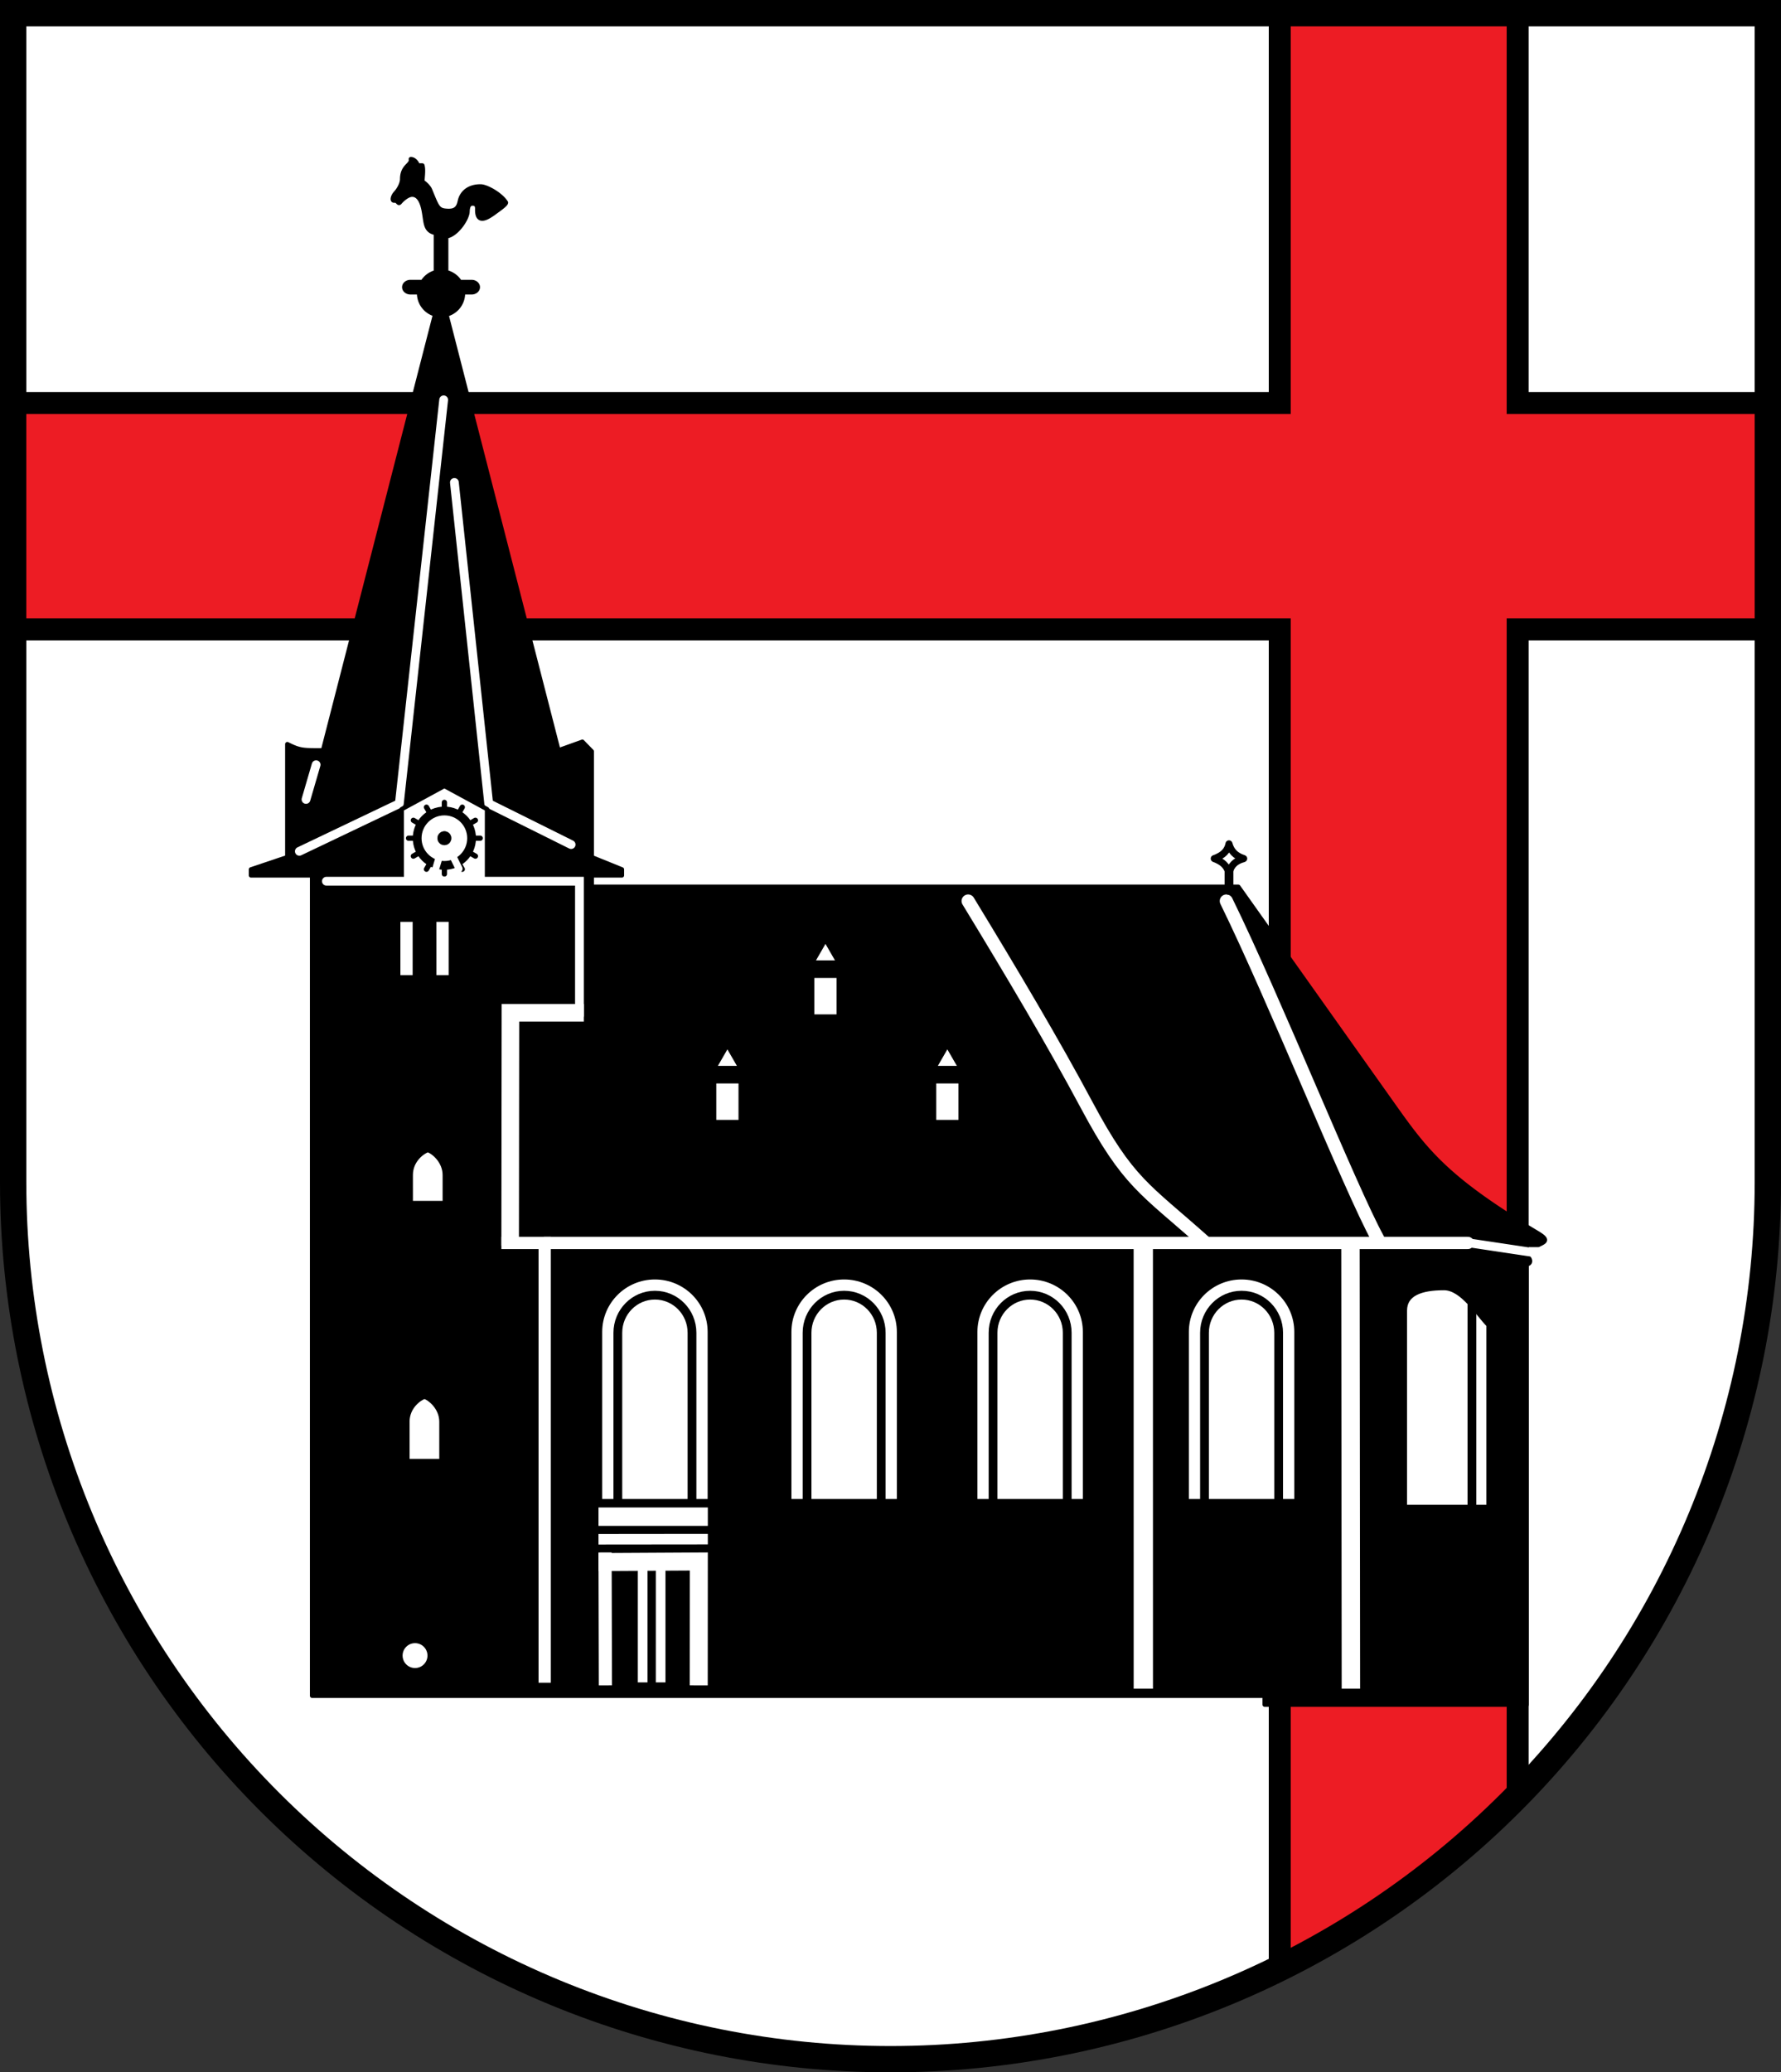<?xml version="1.0" encoding="UTF-8"?>
<svg width="203mm" height="236.17mm" version="1.1" viewBox="0 0 203 236.17" xmlns="http://www.w3.org/2000/svg">
 <rect x="0" y="0" width="203" height="236.17" fill="#333333" stroke="none"/>
 <title>Wappen von Helferskirchen</title>
 <g transform="translate(-150.195 -234.288)">
  <path d="m151.695 235.788 2.12e-4 133.239c4.22e-5 26.503 10.536 51.921 29.289 70.662 18.753 18.741 44.189 29.269 70.71 29.269 26.522 8e-5 51.957-10.528 70.711-29.269 18.754-18.741 29.29-44.158 29.289-70.662l-7.9e-4 -133.239z" fill="#fff"/>
  <path d="m351.694 280.222h-28.516v-44.434h-27.117v44.434h-144.366v25.793h144.366v152.562c9.662-4.78 18.577-11.127 26.344-18.889 0.261-0.261 0.515-0.528 0.773-0.792v-132.882h28.517" fill="#ed1c24" stroke="#000" stroke-miterlimit="9.4" stroke-width="2.5"/>
  <path d="m197.024 252.422c0.152 0.674-0.989 0.746-0.989 2.271 0 0.482-0.332 1.155-0.757 1.614-0.306 0.331-0.445 0.881-0.133 0.843 0.413-0.05 0.436 0.434 0.631 0.197 0.236-0.285 0.878-0.887 1.422-0.873 1.032 0.026 1.272 1.638 1.356 2.146 0.197 1.2 0.158 1.995 1.324 2.227v4.468a2.5 2.5 0 0 0-1.51 1.112h-1.392c-0.388-1.37077e-5 -0.702 0.263-0.702 0.587-1.64166e-5 0.324 0.314 0.586 0.702 0.586h1.009a2.5 2.5 0 0 0-0.021 0.103 2.5 2.5 0 0 0 1.826 2.406l-12.773 49.688c-2.26 0-2.598 0.041-4.073-0.705v12.882l-4.143 1.394v0.682h6.968v93.486h108.576v1.014h29.863v-50.194c0.5-0.039 0.523-0.557 0-0.935v-1.257h1.328c0.833-0.395 1.213-0.571-0.137-1.376-10.675-6.364-12.855-9.564-16.739-15.037l-17.321-24.404h-73.695v-1.296h3.436v-0.682l-3.436-1.394v-12.058l-1.071-1.098-2.729 0.979-12.769-49.671a2.5 2.5 0 0 0 1.89-2.423 2.5 2.5 0 0 0-0.007-0.103h0.996c0.388 1.37056e-5 0.702-0.262 0.702-0.586-6.37611e-5 -0.324-0.314-0.587-0.702-0.587h-1.344a2.5 2.5 0 0 0-1.559-1.121v-4.095l0.005 0.002c1.067-0.079 2.396-1.916 2.426-2.823 0.016-0.496 0.137-0.917 0.593-0.908 0.456 0.008 0.526 0.316 0.518 0.633-0.044 1.647 0.995 1.112 1.953 0.407 0.632-0.465 1.317-0.932 1.316-1.149-0.576-0.919-2.196-1.84-2.903-1.84-1.522 0-2.174 0.897-2.34 1.65-0.141 0.64-0.355 1.184-1.402 1.137-1.137-0.051-1.167-0.37-2.02-2.415-0.12-0.287-0.537-0.718-0.855-0.903-0.015-0.425 0.156-1.313-0.006-1.857-0.302-0.003-0.239-0.023-0.482 0.067-0.165-0.454-0.478-0.795-0.83-0.788z" stroke="#000" stroke-linejoin="round" stroke-width=".5"/>
  <g fill="#fff" stroke="#000" stroke-linejoin="round" stroke-miterlimit="9.4" stroke-width=".5">
   <path d="m224.843 379.849c-3.456 1.77756e-4 -6.258 2.789-6.258 6.229v19.286h12.517v-19.286c0-3.44-2.802-6.229-6.259-6.229z"/>
   <path d="m246.41 379.849c-3.456 1.77756e-4 -6.258 2.789-6.258 6.229v19.286h12.517v-19.286c0-3.44-2.802-6.229-6.259-6.229z"/>
   <path d="m267.61 379.849c-3.456 1.77756e-4 -6.258 2.789-6.258 6.229v19.286h12.517v-19.286c0-3.44-2.802-6.229-6.259-6.229z"/>
   <path d="m291.71 379.849c-3.456 1.77756e-4 -6.258 2.789-6.258 6.229v19.286h12.517v-19.286c0-3.44-2.802-6.229-6.259-6.229z"/>
  </g>
  <g fill="none" stroke="#000" stroke-linejoin="round" stroke-miterlimit="9.4">
   <path d="m229.07 405.574-9e-14 -19.403c0-2.365-1.892-4.283-4.227-4.283-2.334 1.22226e-4 -4.226 1.918-4.226 4.283l9e-14 19.403"/>
   <path d="m250.637 405.574-1e-13 -19.403c0-2.365-1.892-4.283-4.227-4.283-2.334 1.22226e-4 -4.226 1.918-4.226 4.283l1e-13 19.403"/>
   <path d="m271.837 405.574-1e-13 -19.403c0-2.365-1.892-4.283-4.227-4.283-2.334 1.22226e-4 -4.226 1.918-4.226 4.283l1e-13 19.403"/>
   <path d="m295.937 405.574-1e-13 -19.403c0-2.365-1.892-4.283-4.227-4.283-2.334 1.22226e-4 -4.226 1.918-4.226 4.283v19.403"/>
  </g>
  <path d="m314.785 381.077c-2.634 1.82364e-4 -4.463 0.664-4.463 2.563l6e-14 22.384h9.54v-20.73c-1.181-1.167-2.986-4.217-5.077-4.217z" fill="#fff" stroke="#000" stroke-linejoin="round" stroke-miterlimit="9.4" stroke-width=".5"/>
  <g fill="none">
   <path d="m317.965 406.074 6e-13 -23.907" stroke="#000"/>
   <path d="m200.764 279.854-5.051 46.013-11.399 5.439" stroke="#fff" stroke-linecap="round" stroke-linejoin="round" stroke-width="1"/>
   <path d="m201.987 289.268 3.912 36.599 9.394 4.671m-29.066-9.101-1.153 3.958" stroke="#fff" stroke-linecap="round" stroke-linejoin="round" stroke-width="1"/>
  </g>
  <g stroke="#000" stroke-linejoin="round">
   <path d="m195.986 334.342v-7.843l4.86-2.639 4.86 2.639v7.843" fill="#fff" stroke-miterlimit="9.4" stroke-width=".5"/>
   <circle cx="200.846" cy="329.812" r="3.101" fill="none"/>
   <circle cx="200.846" cy="329.812" r=".784" stroke-width=".028"/>
  </g>
  <g fill="none">
   <g stroke="#000" stroke-linecap="round" stroke-width=".6">
    <path d="m200.846 325.73v0.951m0 6.234v0.979"/>
    <path d="m196.764 329.812h0.951m6.234 0h0.979"/>
    <path d="m197.311 331.853 0.823-0.475m5.399-3.117 0.848-0.49"/>
    <path d="m198.805 333.347 0.475-0.823m3.117-5.399 0.49-0.848"/>
    <path d="m202.887 333.347-0.475-0.823m-3.117-5.399-0.49-0.848"/>
    <path d="m204.382 331.853-0.823-0.475m-5.399-3.117-0.848-0.49"/>
   </g>
   <g stroke="#fff">
    <g stroke-linecap="round">
     <path d="m200.356 331.632-0.556 1.857" stroke-width=".8"/>
     <path d="m201.48 331.185 1.039 2.111" stroke-width=".8"/>
     <path d="m187.396 334.712h28.845v15.301" stroke-width="1"/>
    </g>
    <path d="m216.74 349.708h-8.366l-0.031 26.544" stroke-width="2"/>
    <path d="m207.344 375.936h4.935l-7e-13 50.118" stroke-width="1.4"/>
    <path d="m317.5 375.936-105.221 3e-13" stroke-linecap="round" stroke-width="1.4"/>
    <path d="m317.778 375.95 7.066 1.06" stroke-linecap="round" stroke-width="1"/>
    <path d="m280.508 375.559 0.004 51.173" stroke-width="2.2"/>
    <path d="m304.121 375.559 0.051 51.173" stroke-width="2.1"/>
    <path d="m289.972 336.972c5.433 11.077 14.103 32.732 17.278 38.518" stroke-linecap="round" stroke-width="1.5"/>
    <path d="m260.543 336.972c5.106 8.385 9.723 16.163 13.483 23.199 4.8 8.982 6.605 9.528 13.513 15.693" stroke-linecap="round" stroke-width="1.5"/>
   </g>
   <path d="m290.275 333.239 4.57955e-4 2.523" stroke="#000" stroke-linecap="round"/>
  </g>
  <g fill="#fff" stroke="#000" stroke-linejoin="round">
   <g stroke-linecap="round" stroke-miterlimit="9.4">
    <path d="m288.595 332.135c1.03-0.364 1.525-0.906 1.68-1.68 0.222 0.784 0.665 1.341 1.68 1.68-0.965 0.278-1.463 0.754-1.68 1.68-0.232-0.863-0.718-1.317-1.68-1.68z" stroke-width=".8"/>
    <rect x="231.589" y="357.51" width="3.031" height="4.651" stroke-width=".5"/>
    <path d="m233.104 353.377 1.516 2.629h-3.031z" stroke-width=".5"/>
    <rect x="256.66" y="357.51" width="3.031" height="4.651" stroke-width=".5"/>
    <path d="m258.175 353.377 1.516 2.629h-3.031z" stroke-width=".5"/>
    <rect x="242.769" y="345.489" width="3.031" height="4.651" stroke-width=".5"/>
    <path d="m244.284 341.357 1.516 2.629h-3.031z" stroke-width=".5"/>
   </g>
   <g stroke-width=".5">
    <circle cx="197.501" cy="422.963" r="1.668"/>
    <path d="m200.513 400.793h-3.883l-5.70721e-4 -4.482c-3.80481e-4 -1.748 1.441-2.699 1.942-2.847 0.539 0.127 1.942 1.205 1.942 2.847z"/>
    <path d="m200.893 371.391h-3.883l-5.70721e-4 -3.192c-3.80481e-4 -1.748 1.441-2.699 1.942-2.847 0.539 0.127 1.942 1.205 1.942 2.847z"/>
    <path d="m197.478 345.669h-1.895l-0.001-6.575 1.897-0.001z"/>
    <path d="m201.582 345.668h-1.895l-0.001-6.575 1.897-0.001z"/>
   </g>
  </g>
  <g fill="none">
   <g stroke="#fff">
    <path d="m218.411 407.13 12.463-0.001" stroke-width="2.1"/>
    <path d="m218.411 409.706 12.463-0.013" stroke-width="1.2"/>
    <path d="m223.446 412.735-8.46665e-4 13.284" stroke-width="1.1"/>
    <path d="m225.496 412.735-8.46665e-4 13.284" stroke-width="1.1"/>
    <path d="m219.16 411.208 0.038 15.149" stroke-width="1.5"/>
    <path d="m218.416 412.304 11.431-0.065-0.009 14.117" stroke-width="2.05"/>
   </g>
   <path d="m151.695 235.788 2.12e-4 133.239c4.22e-5 26.503 10.536 51.921 29.289 70.662 18.753 18.741 44.189 29.269 70.71 29.269 26.522 8e-5 51.957-10.528 70.711-29.269 18.754-18.741 29.29-44.158 29.289-70.662l-7.9e-4 -133.239z" stroke="#000" stroke-linecap="square" stroke-miterlimit="8" stroke-width="3"/>
  </g>
 </g>
</svg>
